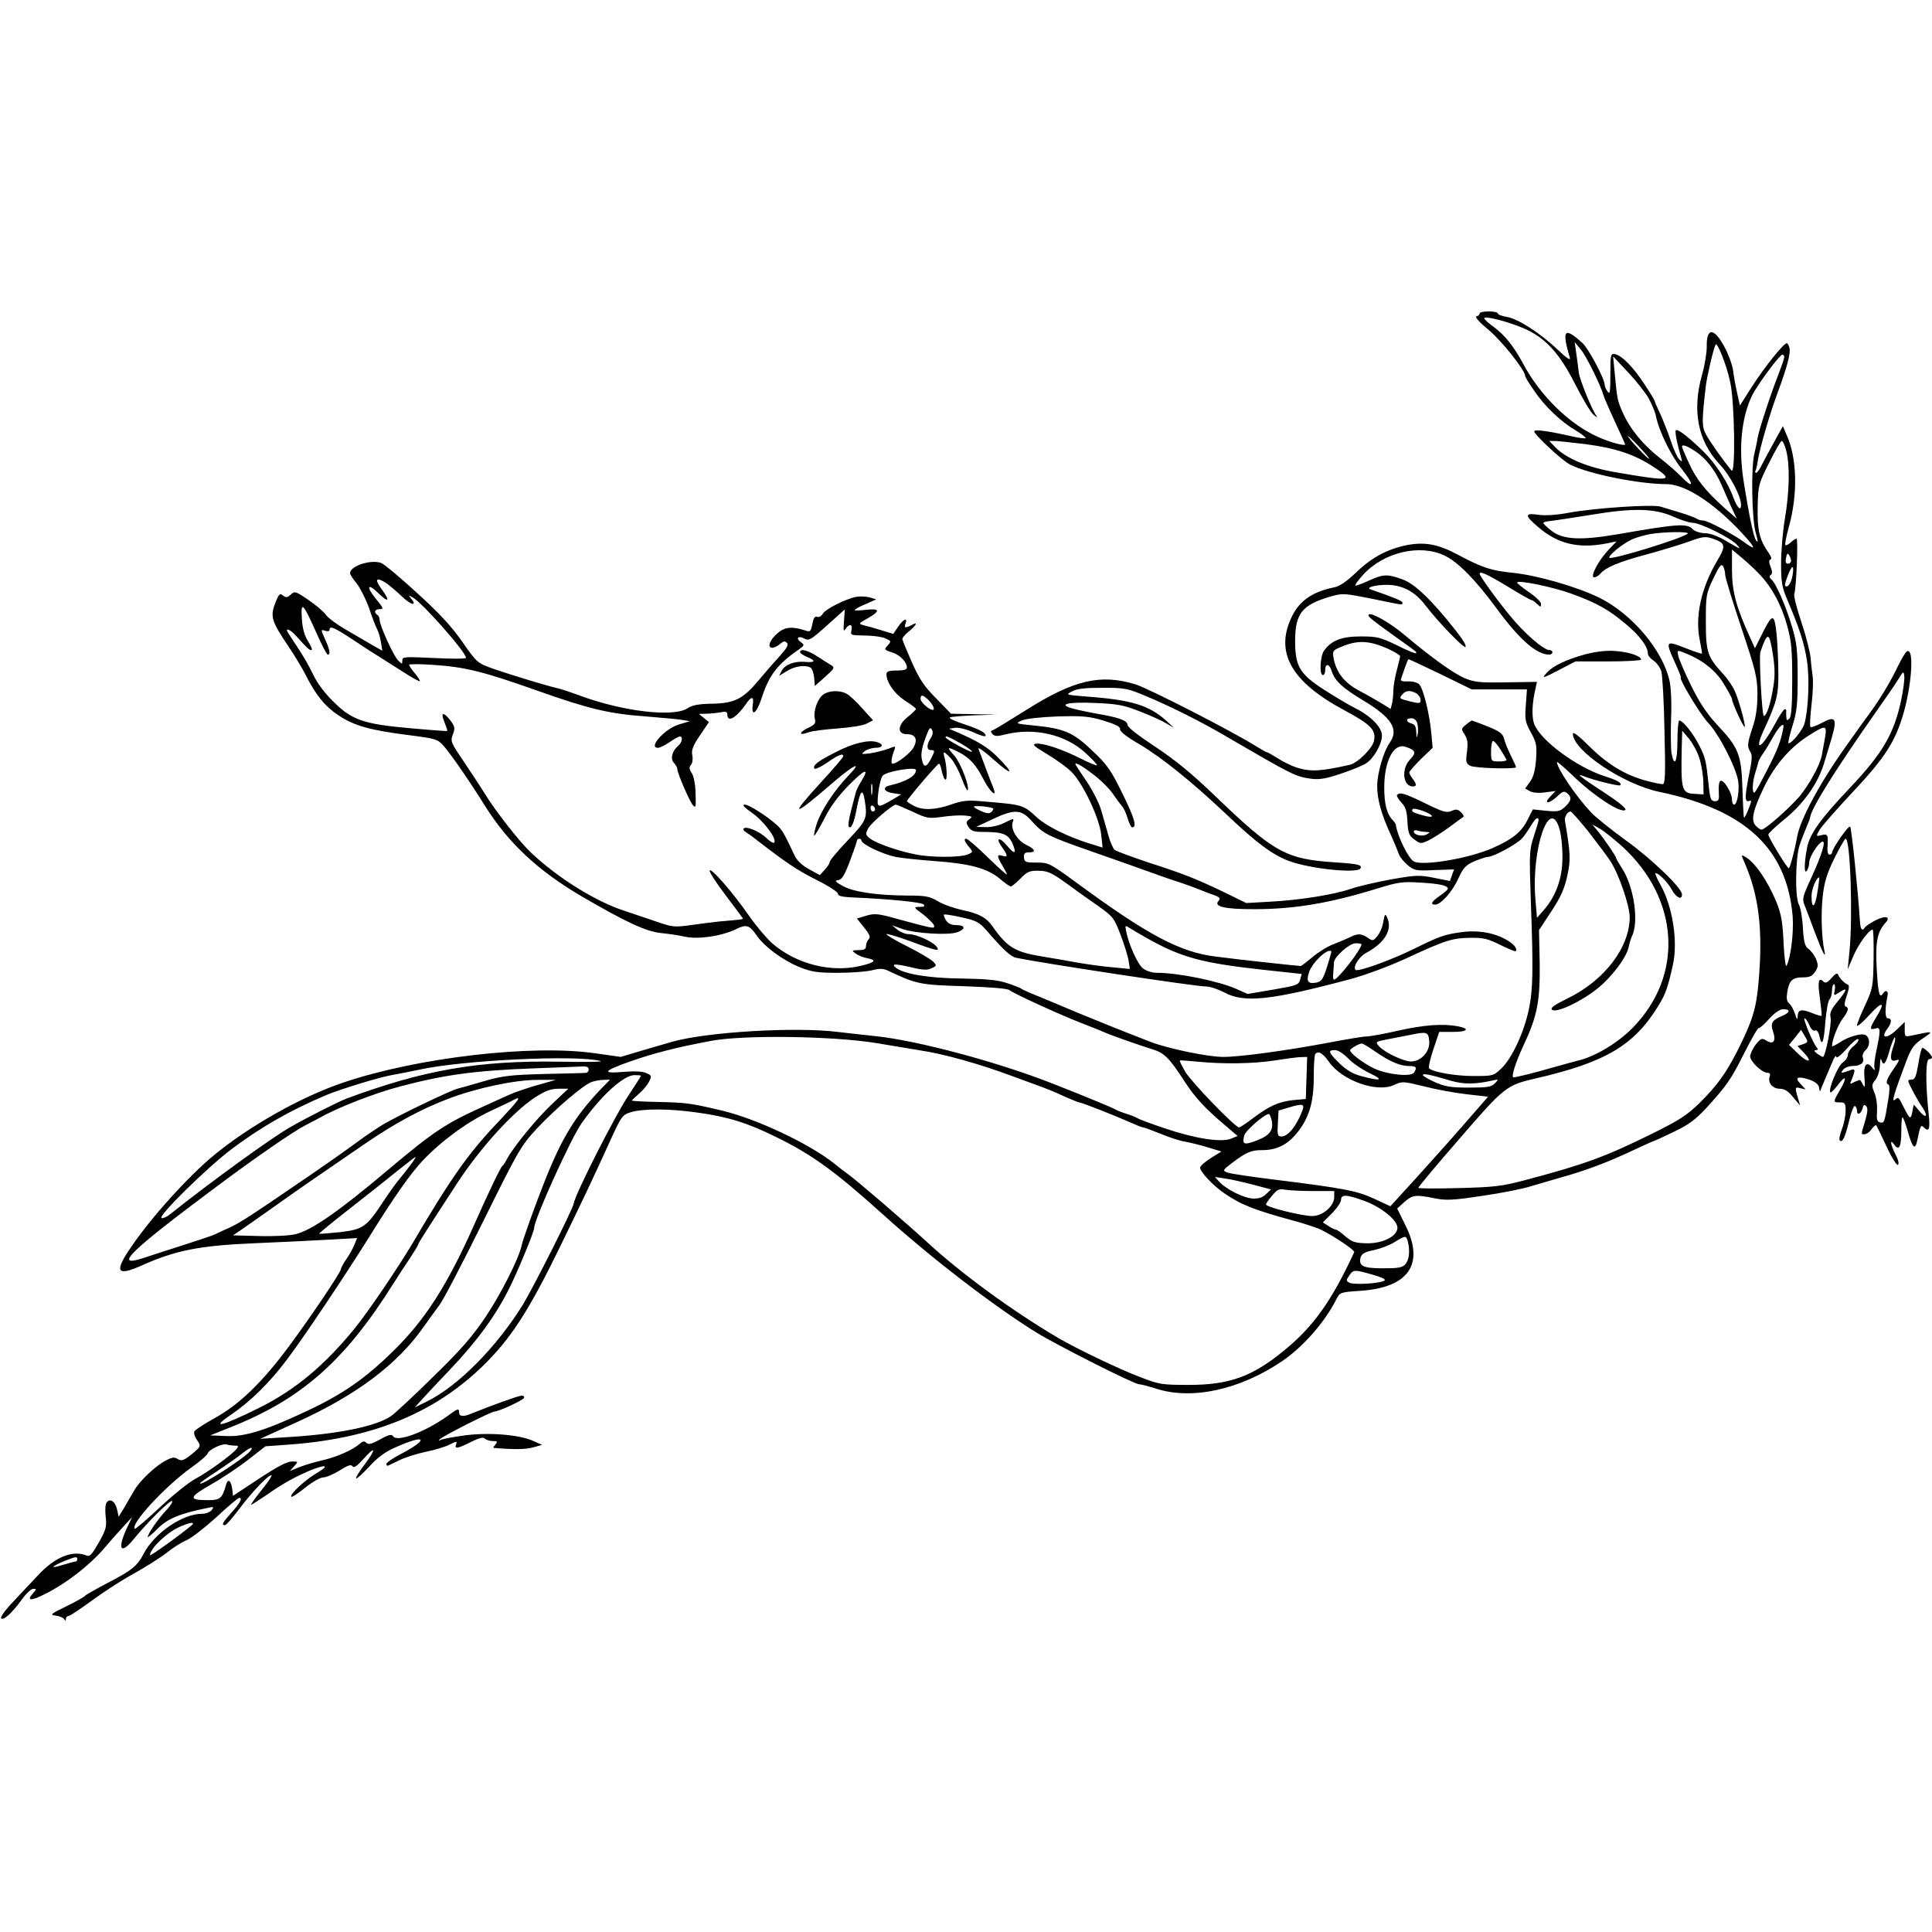 <?xml version="1.0" standalone="no"?>
<!DOCTYPE svg PUBLIC "-//W3C//DTD SVG 20010904//EN"
 "http://www.w3.org/TR/2001/REC-SVG-20010904/DTD/svg10.dtd">
<svg version="1.0" xmlns="http://www.w3.org/2000/svg"
 width="850pt" height="850pt" viewBox="0 0 850 850"
 preserveAspectRatio="xMidYMid meet">
<g transform="translate(0,850) scale(0.1,-0.1)"
fill="#000000" stroke="none">
<path d="M6510 7121 c0 -5 -6 -11 -14 -13 -9 -2 13 -26 55 -61 58 -49 159
-176 159 -201 0 -4 17 -33 39 -64 46 -69 119 -138 184 -176 26 -16 46 -31 43
-34 -3 -2 -36 2 -73 11 -93 21 -153 29 -153 19 0 -14 124 -130 158 -146 80
-41 303 -86 425 -86 88 -1 226 -95 355 -242 37 -43 33 -48 -12 -15 -50 37
-163 97 -183 97 -11 0 -23 4 -28 8 -6 4 -37 16 -70 26 -33 10 -73 22 -89 27
-36 11 -291 -6 -405 -27 -52 -10 -102 -13 -132 -9 -61 9 -62 -2 -6 -50 88 -78
180 -100 305 -76 l44 9 -35 -37 c-44 -46 -84 -121 -63 -121 7 0 19 7 27 16 22
27 84 53 201 84 62 17 145 42 185 56 62 23 76 25 106 15 59 -20 62 -31 22 -98
-71 -120 -99 -247 -76 -353 6 -29 10 -54 9 -56 -2 -1 -36 10 -76 26 -84 33
-86 30 -43 -65 17 -36 28 -65 26 -65 -13 0 85 -163 120 -200 46 -47 122 -194
132 -255 7 -41 -4 -105 -17 -105 -6 0 -10 10 -10 23 0 29 -37 90 -51 81 -6 -3
-9 -25 -7 -48 2 -35 0 -41 -17 -41 -17 0 -21 9 -27 65 -12 115 -14 125 -42
180 -27 54 -72 110 -88 110 -4 0 -8 -40 -8 -90 0 -91 -13 -120 -26 -54 -3 19
-4 88 -2 152 3 71 0 137 -7 168 -31 135 -165 293 -308 364 -100 49 -274 99
-382 110 -92 9 -133 22 -238 78 -91 49 -150 59 -231 43 -84 -18 -152 -54 -221
-121 -40 -38 -72 -60 -95 -64 -93 -19 -150 -57 -184 -124 -80 -159 -8 -290
227 -416 118 -63 142 -88 132 -135 -7 -34 -72 -98 -107 -106 -130 -29 -171
-31 -233 -12 -22 7 -59 25 -82 40 -24 15 -45 27 -48 27 -3 0 -23 11 -44 24
-104 66 -475 256 -535 275 -153 47 -271 20 -480 -112 -75 -47 -142 -88 -149
-90 -9 -3 -9 -7 0 -17 9 -10 22 -10 57 -1 125 31 263 0 351 -81 31 -28 54 -53
51 -55 -2 -2 -35 11 -72 30 -86 43 -167 69 -196 65 -19 -3 -9 -11 49 -46 40
-24 89 -59 109 -80 50 -51 122 -204 129 -275 l6 -56 -58 18 c-91 28 -187 75
-229 113 -65 59 -59 57 -249 73 -56 5 -81 3 -129 -14 -70 -25 -126 -27 -166
-6 -17 9 -30 18 -30 20 0 8 134 165 141 165 4 0 10 -16 13 -35 4 -19 11 -35
16 -35 9 0 5 66 -6 103 -7 24 1 21 30 -10 13 -14 34 -53 46 -85 12 -33 24 -57
27 -55 11 12 -30 120 -58 152 -36 40 -33 42 19 16 48 -25 77 -56 110 -122 31
-58 61 -82 41 -32 -6 15 -22 55 -34 88 -12 33 -26 69 -30 80 -5 11 27 -11 70
-50 82 -73 89 -60 10 18 -40 40 -88 69 -182 109 l-28 12 27 4 c15 2 48 -6 74
-17 55 -25 71 -26 54 -6 -7 8 -47 26 -89 39 -43 14 -70 27 -61 30 8 3 58 7
110 9 l95 3 -100 2 -101 2 -66 68 c-53 53 -74 86 -107 160 -22 50 -41 96 -41
101 0 5 13 21 30 34 34 29 39 43 11 27 -27 -14 -34 -13 -28 4 12 30 -7 24 -30
-9 l-23 -34 -52 16 c-29 9 -64 19 -78 22 -24 7 -23 8 18 31 56 32 54 44 -8 37
-27 -3 -50 -4 -50 -1 0 3 21 15 48 26 l47 21 -30 9 c-16 4 -43 5 -59 2 -48
-10 -136 -55 -146 -74 -6 -11 -17 -17 -25 -14 -10 4 -16 -5 -21 -31 -6 -32 -9
-36 -28 -30 -58 20 -92 17 -123 -9 -36 -30 -50 -66 -25 -66 8 0 24 8 34 17 14
12 21 14 30 5 9 -9 -1 -25 -38 -66 -27 -29 -66 -75 -88 -101 -66 -79 -104 -99
-200 -101 -62 -1 -90 -6 -111 -20 -62 -41 -286 -14 -475 56 -41 15 -88 31
-105 34 -43 10 -188 54 -273 83 -72 26 -73 26 -138 119 -47 68 -101 126 -200
216 -74 68 -145 127 -157 131 -45 17 -137 -13 -137 -45 0 -5 13 -26 30 -46 16
-21 40 -69 54 -108 13 -40 29 -81 35 -92 6 -11 14 -37 17 -58 l6 -37 -44 25
c-23 14 -76 44 -115 67 -40 23 -81 53 -90 67 -10 14 -44 43 -77 65 -55 38 -60
39 -77 23 -15 -14 -21 -14 -34 -4 -13 11 -17 7 -30 -23 -28 -69 -24 -85 56
-204 25 -37 59 -93 74 -123 44 -88 85 -138 144 -177 68 -46 141 -66 307 -87
124 -16 130 -18 157 -49 31 -35 119 -163 183 -266 101 -160 230 -281 422 -394
196 -114 283 -155 350 -162 31 -3 79 -10 105 -16 57 -13 160 2 223 32 48 24
61 20 94 -28 33 -48 114 -108 188 -138 52 -21 78 -25 167 -25 59 0 126 5 151
11 36 9 50 9 76 -4 121 -57 136 -60 329 -66 116 -4 191 -10 200 -17 18 -15
221 -108 319 -146 41 -16 84 -33 95 -38 25 -12 155 -58 217 -77 51 -16 73 -38
141 -143 45 -69 89 -117 177 -191 l55 -47 -30 -12 c-43 -17 -159 1 -291 46
-60 20 -113 40 -119 44 -5 4 -28 13 -50 20 -22 7 -44 16 -50 20 -9 6 -149 64
-280 115 -240 94 -589 187 -770 206 -49 5 -126 14 -170 19 -186 23 -577 0
-730 -44 -27 -8 -89 -26 -137 -40 l-87 -26 -113 16 c-278 40 -784 -19 -1108
-129 -184 -62 -411 -190 -567 -318 -113 -93 -275 -272 -363 -401 -80 -115 -68
-136 47 -84 146 65 253 86 488 96 116 5 265 12 333 16 l123 7 -11 -27 c-5 -15
-21 -43 -35 -64 -14 -20 -25 -40 -25 -45 0 -14 -130 -207 -230 -342 -118 -159
-218 -255 -327 -315 -45 -25 -85 -51 -88 -58 -3 -8 2 -23 10 -35 21 -30 20
-31 -24 -67 -33 -26 -43 -29 -59 -19 -14 9 -25 8 -51 -6 -46 -23 -119 -92
-142 -135 -11 -19 -31 -52 -43 -74 l-24 -39 -7 32 c-8 36 -32 51 -46 30 -6 -8
-7 -36 -4 -62 5 -43 2 -56 -30 -113 -29 -51 -40 -64 -53 -58 -63 26 -142 -7
-217 -89 -27 -28 -75 -80 -107 -114 -33 -34 -57 -67 -53 -72 8 -14 49 23 91
82 19 26 41 47 51 47 14 0 14 -2 -2 -20 -31 -34 -8 -35 57 -1 88 44 189 122
251 193 28 33 69 79 90 102 l38 41 -19 -40 c-47 -98 -34 -130 25 -58 58 72
163 176 170 169 4 -3 -7 -21 -24 -39 -35 -36 -83 -105 -83 -119 0 -4 19 12 43
36 42 43 97 67 217 91 31 7 33 6 21 -9 -7 -9 -26 -16 -42 -16 -86 0 -210 -85
-257 -176 -28 -54 -53 -74 -160 -129 -51 -27 -95 -52 -98 -56 -2 -4 -39 -25
-82 -46 -70 -34 -74 -38 -47 -41 16 -2 33 -9 37 -15 6 -9 8 -9 8 1 0 6 5 12
11 12 6 0 54 32 106 70 53 39 134 91 182 117 47 26 111 66 141 89 30 24 71 50
91 58 20 8 78 53 130 100 51 48 97 86 101 86 16 0 7 -19 -32 -63 -42 -47 -47
-57 -30 -57 5 0 34 33 64 73 56 75 132 154 141 146 2 -3 -18 -33 -46 -67 -27
-34 -47 -62 -44 -62 4 0 34 20 68 43 70 49 120 77 190 107 71 29 90 24 32 -10
-52 -30 -123 -96 -113 -105 3 -3 30 15 61 40 31 25 66 45 79 45 13 0 46 14 73
31 36 23 50 27 56 18 5 -9 19 0 47 31 55 62 59 47 7 -22 -24 -31 -41 -59 -38
-62 3 -3 28 20 57 51 35 39 70 65 111 83 141 64 158 40 23 -30 -32 -17 -58
-35 -58 -41 0 -6 3 -9 8 -7 4 2 27 13 52 25 25 12 77 28 115 36 39 8 86 22
104 32 30 15 33 15 28 1 -9 -22 6 -20 65 10 36 18 54 22 61 15 6 -6 22 -11 35
-11 21 0 22 -2 12 -15 -7 -8 -11 -15 -9 -15 91 -8 141 -7 174 2 l40 11 -40 18
c-61 27 -192 38 -300 24 -51 -7 -98 -16 -106 -20 -10 -5 -11 -5 -4 3 13 14
227 122 241 122 18 0 122 48 129 59 3 6 -1 11 -10 11 -13 0 -145 -48 -223 -80
-33 -14 -52 -12 -52 5 0 21 -4 20 -57 -19 -97 -68 -217 -112 -233 -85 -7 10
-19 8 -58 -14 -36 -20 -51 -24 -60 -15 -9 9 -16 8 -29 -4 -31 -27 -100 -58
-166 -73 -35 -8 -81 -22 -103 -31 l-39 -16 19 21 c19 21 19 21 -11 21 -20 0
-66 -24 -144 -76 l-114 -75 -3 28 c-5 39 -19 50 -27 22 -17 -61 -26 -69 -79
-69 -89 0 -87 12 16 71 51 29 125 79 164 110 l72 56 98 7 c368 26 641 136 857
345 125 122 203 242 346 536 110 227 126 260 215 455 50 110 54 115 92 127 54
16 170 16 294 -2 131 -18 219 -45 346 -108 159 -78 259 -151 472 -343 207
-187 481 -398 671 -516 87 -54 431 -228 452 -228 8 0 43 -9 77 -20 158 -50
367 -4 552 121 92 62 189 172 240 274 15 29 17 30 105 36 213 14 284 118 198
289 l-36 73 32 29 c35 31 50 33 133 16 50 -10 79 -9 211 11 83 12 179 31 212
42 33 10 92 27 130 38 109 30 207 67 311 116 53 25 98 45 100 45 2 0 42 18 87
40 66 31 96 54 143 104 93 102 110 127 169 245 31 61 59 110 63 108 4 -1 25
17 46 41 25 27 47 42 62 42 33 0 30 -15 -6 -30 -44 -18 -52 -32 -39 -69 14
-41 1 -59 -30 -39 -19 12 -24 10 -46 -17 -13 -17 -24 -40 -25 -52 0 -23 52
-73 77 -73 10 0 13 -6 9 -16 -10 -26 12 -54 44 -54 21 0 37 -10 59 -37 l31
-37 -10 34 c-14 47 -13 49 12 42 l22 -5 -22 24 c-28 29 -14 36 39 19 25 -9 39
-20 42 -34 3 -21 4 -21 11 -1 10 24 38 91 53 125 7 14 12 18 12 10 1 -8 21 8
45 35 24 28 47 47 51 43 5 -4 -4 -17 -18 -29 -15 -11 -27 -29 -27 -39 0 -11
-10 -26 -23 -35 -21 -14 -65 -120 -54 -131 2 -3 17 12 32 31 36 49 44 37 11
-19 -32 -55 -32 -56 -1 -56 22 0 25 -4 25 -37 0 -21 -7 -57 -16 -80 -9 -24
-14 -46 -10 -50 12 -12 23 11 41 84 9 40 21 70 26 67 5 -3 9 -12 9 -20 0 -22
17 -16 24 8 4 17 8 20 16 12 9 -9 7 -26 -4 -65 -19 -64 -19 -59 -2 -59 8 0 22
10 30 22 9 12 18 20 21 17 2 -3 23 -45 45 -93 22 -48 45 -84 50 -81 6 4 2 22
-10 45 -23 45 -27 73 -6 44 21 -29 31 -10 31 61 0 35 2 62 6 59 3 -2 14 -30
23 -63 20 -72 32 -83 41 -39 13 63 16 71 28 59 24 -24 30 -10 22 62 -14 133
-13 237 2 237 7 0 13 4 13 8 0 10 -33 42 -42 42 -4 0 -12 -31 -18 -70 -10 -58
-15 -70 -31 -70 -18 0 -18 -3 5 -47 14 -27 35 -63 47 -80 25 -39 9 -44 -20 -7
-12 15 -21 25 -22 23 0 -2 -3 -15 -5 -28 -7 -38 -11 -36 -35 11 -27 54 -26 53
-43 39 -15 -12 -1 33 51 171 22 57 33 73 72 99 50 34 51 34 -49 13 -29 -6 -30
-5 -30 27 l0 33 -33 -32 c-46 -45 -77 -42 -42 4 18 24 19 44 1 44 -13 0 -14
39 -1 103 3 18 -10 23 -20 7 -16 -26 -22 -1 -28 106 -7 120 2 164 39 205 24
27 -1 32 -45 10 -22 -12 -42 -25 -46 -31 -12 -19 -20 -10 -22 28 -9 138 -37
408 -43 415 -7 8 -80 -97 -80 -115 0 -4 -5 -8 -11 -8 -6 0 -10 12 -9 28 4 59
2 65 -25 58 -25 -6 -26 -6 -11 21 8 15 74 90 145 166 146 155 191 226 228 357
36 133 44 284 12 264 -5 -3 -21 -29 -35 -57 -33 -70 -75 -140 -118 -201 -21
-28 -71 -98 -112 -156 -113 -157 -203 -323 -217 -400 -11 -61 -32 -140 -37
-140 -8 1 -90 136 -90 148 0 6 29 33 64 62 89 70 155 163 182 255 7 22 21 70
32 106 26 88 18 102 -42 69 -25 -13 -48 -22 -51 -18 -3 3 -1 47 5 98 6 51 8
106 5 124 -2 17 -7 54 -9 82 -3 28 -21 99 -41 158 -20 60 -34 115 -31 122 9
23 18 244 10 244 -4 0 -16 -7 -26 -17 -10 -9 -21 -14 -23 -11 -3 3 4 39 15 79
40 143 37 302 -9 404 l-17 40 -36 -65 c-20 -36 -45 -82 -55 -102 -10 -21 -22
-38 -26 -38 -5 0 -6 3 -4 8 3 4 8 25 11 47 9 56 53 206 86 295 42 113 59 176
53 199 -3 12 -8 21 -12 21 -14 0 -100 -108 -153 -191 l-53 -83 -12 54 c-7 30
-15 75 -18 100 -3 24 -20 70 -37 102 -47 88 -81 89 -79 1 0 -26 -9 -82 -21
-123 -44 -157 -18 -290 77 -392 47 -49 95 -141 95 -180 0 -29 -17 -12 -34 33
-22 64 -79 151 -130 201 -64 63 -115 103 -123 95 -5 -5 4 -54 24 -122 5 -18 3
-18 -10 -5 -8 8 -24 44 -36 80 -12 36 -33 89 -46 118 -14 29 -25 55 -25 58 0
3 -20 36 -44 72 -49 76 -101 129 -131 134 -19 3 -20 -3 -20 -90 0 -76 -2 -89
-12 -75 -7 9 -13 23 -13 30 0 26 -71 160 -98 184 -80 73 -92 59 -55 -66 3 -13
-16 1 -54 37 -77 73 -176 137 -225 144 -21 4 -38 10 -38 15 0 5 -18 9 -40 9
-22 0 -40 -4 -40 -9z m195 -66 c94 -41 156 -109 225 -245 32 -63 68 -124 81
-135 13 -11 19 -13 13 -5 -21 28 -73 157 -78 191 -2 19 -7 57 -11 84 l-7 50
28 -34 c25 -31 89 -162 99 -201 2 -8 24 -59 49 -113 25 -54 46 -100 46 -102 0
-9 -67 9 -118 32 -127 56 -255 181 -331 323 -40 75 -81 126 -127 160 -24 17
-44 35 -44 40 0 12 106 -15 175 -45z m907 -235 c20 -88 24 -412 6 -390 -38 46
-97 129 -113 160 -18 34 -18 57 0 213 5 41 34 166 43 181 7 13 48 -89 64 -164z
m238 109 c0 -6 -11 -38 -24 -72 -36 -91 -87 -248 -93 -282 -2 -16 -9 -47 -14
-69 -16 -58 -12 -294 6 -352 10 -36 11 -44 1 -32 -11 16 -30 104 -56 269 -21
139 -8 273 38 368 24 49 122 181 134 181 4 0 8 -5 8 -11z m-598 -179 c14 -25
29 -60 33 -79 14 -69 66 -175 116 -237 53 -67 51 -88 -4 -31 -18 19 -60 55
-94 82 -72 55 -133 129 -164 201 -23 52 -24 55 -35 173 l-7 73 65 -69 c35 -37
76 -89 90 -113z m3 -268 c-4 -4 -88 86 -93 99 -2 5 19 -14 46 -43 28 -29 49
-54 47 -56z m-280 64 c131 -17 213 -44 295 -97 102 -66 82 -69 -160 -27 -125
21 -219 61 -267 110 l-27 28 25 0 c13 0 74 -7 134 -14z m884 -30 c16 -64 14
-177 -6 -297 -10 -57 -17 -147 -17 -199 0 -81 4 -105 28 -160 54 -127 75 -193
86 -268 12 -77 6 -214 -11 -275 -8 -29 -55 -87 -70 -87 -4 0 4 33 16 73 20 63
24 95 24 215 0 121 -4 154 -24 222 -28 95 -72 195 -92 211 -9 8 -10 14 -3 19
8 5 8 15 0 36 -8 20 -8 30 -1 32 7 2 4 14 -8 30 -40 57 -50 99 -48 201 2 95 3
101 50 194 26 54 52 97 56 97 5 0 14 -20 20 -44z m-395 -5 c43 -30 83 -82 109
-142 8 -19 27 -60 41 -93 l27 -58 -56 49 c-82 74 -123 125 -155 197 -17 36
-30 68 -30 71 0 12 24 3 64 -24z m-100 -285 c32 -14 69 -26 82 -26 34 0 166
-65 195 -96 21 -23 16 -21 -40 12 -41 25 -76 38 -100 38 -22 1 -45 8 -55 19
-25 25 -68 22 -326 -23 -164 -28 -242 -25 -293 14 -20 16 -37 31 -37 35 0 4
15 8 33 9 17 2 97 14 177 27 185 31 281 29 364 -9z m61 -74 c-24 -21 -334
-116 -344 -106 -8 8 55 60 97 80 19 9 55 19 81 24 64 11 177 12 166 2z m-1070
-96 c59 -28 136 -106 228 -231 101 -138 177 -205 233 -205 8 0 14 5 14 10 0 6
-6 10 -14 10 -24 0 -111 75 -170 148 -57 68 -136 178 -136 187 0 14 31 0 122
-55 54 -33 102 -60 105 -60 4 0 15 -7 25 -17 17 -15 18 -15 18 0 0 9 -25 33
-55 53 -30 21 -53 39 -50 42 10 10 158 -21 236 -49 113 -41 165 -70 240 -133
62 -51 99 -100 99 -132 0 -8 11 -21 24 -30 14 -8 29 -30 35 -47 5 -18 12 -137
14 -264 5 -193 3 -233 -8 -233 -8 0 -38 6 -68 14 -93 24 -172 71 -252 150 -47
47 -75 69 -75 58 0 -74 222 -223 381 -256 379 -79 561 -250 586 -548 5 -72 -8
-180 -27 -217 -4 -8 -10 37 -13 100 -4 92 -10 127 -31 179 -39 95 -96 178
-139 201 -17 10 -17 8 -1 -28 63 -145 81 -298 61 -523 -10 -118 -27 -172 -94
-305 -52 -101 -89 -151 -164 -226 -57 -56 -90 -77 -211 -137 -204 -101 -300
-136 -558 -204 -101 -27 -136 -31 -292 -35 -98 -3 -178 -2 -178 1 0 4 81 101
181 216 196 227 207 236 334 265 309 71 436 146 543 323 30 49 40 78 62 177
23 102 -1 256 -54 351 -14 26 -25 49 -23 51 8 8 54 -37 72 -71 20 -36 45 -48
45 -21 0 28 -134 157 -250 240 -63 46 -131 100 -151 122 -65 69 -149 193 -149
220 0 4 28 -20 63 -53 98 -96 220 -175 238 -157 6 6 -33 37 -96 78 -100 65
-126 86 -87 70 41 -17 155 -45 160 -40 10 9 -11 22 -68 40 -125 40 -287 161
-311 232 -11 33 -8 93 7 155 l6 28 -133 -2 c-115 -2 -141 0 -184 18 -49 20
-150 93 -270 194 -61 51 -142 97 -153 86 -6 -7 3 -15 118 -98 100 -71 94 -67
89 -72 -2 -2 -40 13 -83 35 -73 35 -87 39 -159 39 -85 0 -130 -18 -162 -63
-17 -24 -21 -107 -5 -107 6 0 10 9 10 19 0 34 18 33 29 -2 14 -43 48 -74 136
-127 128 -77 161 -128 119 -188 -27 -38 -55 -135 -55 -190 0 -58 18 -125 61
-217 15 -33 30 -70 34 -82 4 -12 21 -34 38 -48 30 -25 37 -27 118 -23 l87 3
-9 -26 -9 -25 -70 14 c-65 13 -80 12 -189 -7 -65 -12 -144 -30 -175 -41 -76
-26 -224 -50 -356 -57 l-106 -6 -94 46 c-127 61 -180 82 -338 133 -74 25 -140
49 -147 55 -7 6 -20 35 -28 65 -9 30 -22 79 -31 108 -8 30 -36 85 -61 123 -25
37 -48 71 -50 76 -13 19 20 3 73 -38 33 -24 73 -64 89 -87 16 -24 35 -49 41
-56 7 -7 18 -31 24 -52 7 -22 15 -40 20 -40 22 0 11 40 -42 147 -51 105 -68
129 -133 190 -84 81 -125 98 -256 111 -82 8 -84 9 -55 22 18 8 81 15 157 18
110 3 137 1 202 -18 55 -17 75 -27 74 -38 -2 -10 29 -34 86 -67 99 -59 231
-165 386 -312 130 -123 199 -174 271 -201 91 -34 299 -56 314 -33 9 16 -8 20
-111 27 -217 14 -269 43 -530 294 -101 97 -174 157 -262 215 -77 51 -122 86
-122 97 0 18 -39 32 -134 48 -28 5 -73 14 -100 21 -78 20 -32 32 98 26 94 -4
123 -10 191 -37 44 -17 96 -40 115 -52 l35 -20 -35 32 c-74 67 -154 91 -344
105 -98 8 -99 8 -70 23 21 12 57 16 134 16 99 0 110 -2 193 -37 112 -47 237
-110 352 -177 297 -173 304 -176 372 -186 37 -5 66 0 129 21 45 15 96 35 113
46 34 20 71 85 71 123 0 36 -49 86 -117 120 -32 16 -95 54 -140 83 -105 68
-125 102 -125 213 0 121 31 159 154 195 55 16 61 15 183 -9 145 -30 135 -29
135 -17 0 7 -36 22 -140 58 -28 10 43 24 93 19 61 -7 108 -35 152 -94 54 -70
165 -185 172 -178 7 7 -18 44 -86 126 -89 106 -146 156 -196 173 -64 22 -80
21 -144 -8 -30 -14 -56 -23 -58 -21 -3 2 12 23 33 46 90 100 250 138 359 86z
m1391 -88 c53 -57 91 -130 116 -218 20 -72 23 -108 23 -242 0 -112 -4 -161
-12 -169 -11 -11 -13 -9 -14 7 -1 10 -1 22 0 27 0 4 -3 7 -7 7 -4 0 -25 -31
-45 -69 -58 -107 -93 -123 -46 -21 56 121 64 153 63 250 0 52 -4 130 -8 173
-10 90 -18 90 -65 -5 l-30 -60 -20 44 c-62 135 -81 206 -81 299 l0 91 48 -40
c26 -22 61 -55 78 -74z m134 65 c0 -7 -6 -13 -14 -13 -9 0 -12 8 -8 26 3 19 7
22 13 12 5 -7 9 -19 9 -25z m-290 -61 c0 -12 32 -117 71 -233 64 -192 70 -217
71 -292 0 -57 -6 -102 -21 -146 -24 -73 -25 -85 -10 -109 9 -14 7 -37 -5 -96
-20 -99 -21 -127 -1 -120 12 5 12 0 -2 -35 -9 -23 -18 -40 -20 -38 -2 2 -5 60
-7 129 -5 150 -17 179 -112 280 -45 49 -76 95 -113 170 -28 57 -53 115 -57
131 -6 26 -5 27 19 18 82 -31 141 -76 178 -135 21 -34 39 -66 39 -72 0 -15 51
-126 56 -122 5 5 -23 109 -42 154 -9 22 -33 58 -54 80 -68 74 -75 95 -75 229
0 115 1 123 33 190 25 53 35 66 42 55 5 -8 10 -25 10 -38z m296 -6 c-6 -33
-22 -54 -32 -43 -3 2 3 23 12 46 19 49 29 47 20 -3z m-6186 -32 c14 -10 44
-35 67 -57 40 -39 71 -46 42 -11 -13 16 -12 16 6 6 43 -23 235 -241 235 -266
0 -5 -63 -5 -140 -1 -131 6 -140 6 -140 -11 0 -17 -1 -17 -19 1 -21 22 -81
154 -81 179 0 8 -4 18 -10 21 -17 11 -11 25 11 25 18 0 16 5 -17 45 -45 55
-37 72 11 25 45 -44 53 -35 14 18 -33 45 -24 55 21 26z m-309 -216 c24 -54 46
-98 51 -98 13 0 9 22 -12 68 -19 43 -19 43 0 37 11 -4 20 -2 20 4 0 19 18 12
99 -41 44 -29 92 -61 108 -70 15 -10 63 -40 107 -68 43 -28 80 -49 83 -47 2 3
-8 18 -22 35 -14 16 -25 33 -25 37 0 4 46 4 103 0 142 -9 223 -29 462 -114
223 -79 315 -101 465 -112 74 -6 151 -13 170 -16 l35 -6 -47 -14 c-62 -18
-139 -103 -93 -103 8 0 31 11 51 25 20 14 41 25 45 25 15 0 10 -27 -7 -41 -27
-22 -36 -58 -19 -75 8 -9 15 -21 15 -28 0 -17 55 -145 69 -159 13 -13 13 -10
11 63 -1 30 -8 65 -16 78 -12 18 -13 27 -4 37 7 8 9 27 6 42 -5 22 2 41 33 87
l40 59 -22 18 -22 18 31 1 c17 0 46 3 63 6 24 5 31 3 31 -10 0 -37 40 -14 83
48 23 34 35 33 29 -3 -8 -57 16 -41 38 25 33 103 69 151 165 217 25 18 25 20
8 32 -24 18 -11 30 17 15 19 -10 29 -4 99 59 l78 70 -4 -52 c-3 -41 -2 -48 7
-34 16 25 33 21 26 -6 -5 -21 -3 -22 57 -23 34 0 75 -5 91 -12 27 -12 28 -13
12 -31 -17 -18 -16 -20 18 -31 36 -11 66 -43 66 -67 0 -9 -15 -13 -45 -13 -35
0 -45 -4 -45 -16 0 -36 35 -86 81 -116 27 -17 49 -34 49 -37 0 -3 -16 -19 -35
-34 -47 -37 -49 -77 -5 -77 38 0 49 -23 29 -59 -14 -25 -73 -71 -92 -71 -9 0
-5 28 9 64 5 14 2 14 -27 2 -19 -7 -54 -16 -79 -20 -41 -5 -43 -5 -26 9 11 8
32 15 48 15 33 0 37 16 7 25 -36 12 -106 -5 -176 -41 -82 -41 -106 -59 -101
-74 2 -7 24 3 56 24 50 35 72 44 72 29 0 -5 -45 -57 -100 -117 -141 -154 -123
-153 57 3 91 78 131 96 66 29 -60 -62 -120 -153 -139 -210 -9 -27 -14 -51 -12
-54 3 -2 22 31 44 73 26 53 61 100 107 147 71 72 94 81 58 22 -12 -19 -24 -43
-26 -53 -3 -10 -12 -46 -21 -81 -9 -34 -14 -66 -10 -69 11 -12 24 17 36 84 15
75 25 86 34 35 13 -83 10 -90 -74 -179 -44 -46 -80 -89 -80 -96 0 -6 -10 -21
-22 -34 l-21 -23 -48 26 c-30 17 -53 38 -63 60 -41 87 -48 100 -65 121 -28 33
-132 103 -154 103 -14 0 -4 -11 34 -38 51 -36 109 -115 95 -129 -3 -4 -19 5
-34 20 -30 29 -89 54 -100 42 -4 -3 0 -10 8 -15 8 -5 31 -21 51 -37 135 -104
175 -130 261 -174 54 -27 97 -55 95 -62 -1 -8 17 -13 58 -15 167 -7 308 -21
318 -31 8 -8 3 -11 -17 -11 -28 0 -28 -1 18 -35 25 -20 46 -42 46 -49 0 -13 0
-13 -202 42 -48 12 -65 13 -98 3 l-40 -12 32 -40 c24 -30 29 -42 20 -51 -7 -7
-12 -20 -12 -30 0 -14 -8 -18 -32 -18 -31 -1 -32 -1 -14 -15 11 -8 35 -18 53
-21 42 -8 33 -18 -29 -33 -132 -32 -287 8 -392 100 -24 22 -71 77 -102 122
-71 102 -167 212 -172 197 -2 -6 29 -54 70 -108 40 -53 74 -99 76 -102 2 -5
-8 -6 -103 -14 -27 -3 -84 -10 -126 -16 -72 -10 -80 -9 -150 15 -41 14 -103
35 -139 47 -126 40 -293 143 -414 257 -49 46 -155 181 -203 259 -21 34 -64 99
-95 145 -54 80 -57 86 -46 115 11 27 9 35 -8 59 -32 43 -48 42 -29 -3 8 -20
14 -38 13 -40 -2 -1 -74 4 -161 12 -207 18 -260 36 -342 119 -37 36 -72 83
-88 119 -15 32 -45 84 -66 115 -20 31 -41 62 -45 69 -13 22 11 13 35 -14 53
-58 59 -64 69 -64 6 0 -1 17 -14 38 -17 26 -25 56 -28 100 -5 80 5 70 63 -60z
m6409 -97 c9 -61 10 -96 1 -148 -12 -73 -29 -123 -41 -123 -8 0 -22 262 -15
282 32 91 39 89 55 -11z m-1692 24 c28 -13 52 -28 52 -32 0 -4 -7 -33 -15 -63
-8 -30 -15 -71 -15 -90 0 -19 -3 -45 -6 -57 l-6 -22 -37 23 c-20 12 -64 38
-99 56 -67 35 -104 82 -115 146 -5 29 -3 33 31 47 74 32 125 30 210 -8z m230
-111 l137 -67 122 0 121 0 -5 -69 c-5 -62 -3 -74 22 -120 25 -45 27 -58 23
-120 -4 -50 -12 -78 -27 -98 l-21 -29 21 -12 c13 -7 40 -9 67 -5 l46 6 -24
-25 c-32 -34 -5 -33 32 2 23 22 30 24 43 13 21 -18 19 -33 -10 -60 -22 -20
-31 -22 -83 -17 l-58 6 -22 -43 c-26 -55 -68 -89 -155 -127 -104 -46 -307 -80
-347 -59 -24 13 -74 116 -79 162 -1 4 -7 13 -14 20 -26 27 -37 71 -37 146 1
115 41 192 92 177 46 -15 51 -26 22 -56 -40 -41 -32 -119 12 -119 18 0 17 10
-1 34 -8 11 -15 23 -15 27 0 5 23 31 51 59 l52 50 -6 66 c-8 84 -35 195 -53
213 -7 8 -29 14 -49 13 -25 -1 -35 2 -31 11 2 6 10 29 17 50 7 20 14 37 16 37
2 0 65 -30 141 -66z m2027 -111 c-31 -149 -81 -236 -225 -388 -131 -138 -179
-205 -190 -266 -13 -69 -13 -119 0 -99 5 8 10 24 10 36 0 24 39 85 57 91 18 6
-1 -56 -49 -161 -38 -82 -40 -92 -28 -120 7 -17 27 -71 45 -119 34 -90 51
-122 41 -77 -12 58 -15 161 -7 235 7 63 17 98 51 168 24 48 46 87 50 87 21 0
32 -344 17 -495 l-8 -80 25 59 c22 52 69 116 85 116 3 0 5 -57 4 -127 -2 -124
-3 -131 -37 -205 -20 -42 -36 -83 -36 -90 0 -7 25 14 55 47 57 63 72 58 30
-10 -30 -49 -31 -58 -5 -50 24 8 25 -4 6 -94 -8 -35 -12 -71 -9 -80 3 -12 1
-12 -11 3 -24 30 -39 10 -33 -47 3 -37 2 -45 -6 -31 -5 11 -11 20 -13 22 -1 2
-12 -2 -25 -8 -20 -11 -21 -10 -14 6 20 50 19 55 -9 44 -36 -13 -41 -13 -26 5
7 8 24 15 39 15 36 0 55 14 47 36 -4 11 1 24 13 35 19 18 19 53 -1 65 -16 10
-75 -6 -112 -31 -20 -13 -36 -21 -36 -17 0 26 26 92 46 119 26 34 30 49 14 55
-7 2 -5 19 5 48 10 29 12 46 5 48 -14 5 -37 28 -43 44 -4 9 -13 4 -29 -15 -19
-21 -27 -24 -36 -15 -21 21 -26 -1 -15 -75 5 -39 9 -74 7 -76 -2 -2 -22 4 -44
13 -46 18 -60 15 -61 -17 -1 -16 -4 -12 -12 13 -6 19 -18 40 -26 46 -10 8 -12
22 -8 48 8 52 23 66 68 66 30 0 42 5 55 25 14 21 14 30 4 55 -7 17 -22 37 -33
45 -16 11 -21 29 -25 92 -2 43 -10 90 -18 104 -17 34 -15 201 3 259 8 25 22
60 30 79 8 18 16 39 17 46 6 41 114 213 291 465 41 58 85 122 97 142 22 36 23
36 26 14 2 -13 -4 -60 -13 -103z m-2134 27 c10 -6 19 -19 19 -29 0 -16 -4 -17
-42 -8 -54 14 -53 13 -38 32 15 18 34 19 61 5z m-2142 -34 c13 -14 21 -30 19
-36 -5 -15 -58 27 -58 46 0 21 13 17 39 -10z m2147 -100 c3 -13 4 -35 1 -47
-3 -18 -5 -16 -6 9 -1 25 -6 35 -21 39 -26 7 -26 23 0 23 12 0 22 -9 26 -24z
m1610 -18 c-11 -60 -26 -98 -75 -193 -49 -95 -56 -106 -59 -80 -2 16 2 48 9
70 7 22 13 45 15 52 1 6 11 24 22 40 11 15 31 49 46 76 25 44 47 62 42 35z
m-3751 -45 c-19 -29 -19 -53 0 -53 19 0 19 -4 0 -40 -19 -37 -32 -38 -39 -2
-6 26 0 57 24 117 9 23 13 26 20 15 6 -10 4 -23 -5 -37z m3934 0 c-5 -27 -11
-61 -14 -77 -9 -44 -54 -126 -98 -180 -43 -50 -151 -146 -167 -146 -5 0 -16 7
-25 17 -23 22 -13 68 35 168 47 97 112 173 193 226 80 51 86 51 76 -8z m-553
-87 c9 -27 17 -75 18 -106 l1 -55 -34 2 c-63 3 -66 11 -62 208 l2 70 29 -34
c16 -19 37 -57 46 -85z m-3249 63 c30 -17 52 -33 49 -36 -5 -5 -116 55 -116
63 0 9 14 3 67 -27z m-197 -117 c0 -26 -44 -51 -113 -67 -38 -8 -29 -29 14
-35 l34 -5 -35 -21 c-73 -42 -73 -42 -66 28 4 35 13 69 20 76 19 19 146 40
146 24z m-193 -104 c-2 -13 -4 -5 -4 17 -1 22 1 32 4 23 2 -10 2 -28 0 -40z
m13 -69 c0 -5 -4 -9 -10 -9 -5 0 -10 7 -10 16 0 8 5 12 10 9 6 -3 10 -10 10
-16z m165 -10 c63 -30 71 -31 129 -23 33 5 78 8 100 6 33 -3 36 -5 21 -16 -15
-11 -16 -15 -4 -34 11 -17 23 -22 59 -22 91 0 115 -9 133 -48 22 -49 12 -54
-23 -12 -34 41 -52 34 -21 -8 26 -37 26 -45 1 -37 -25 8 -25 -1 0 -43 11 -18
20 -35 20 -39 0 -4 -38 30 -84 75 -46 45 -89 82 -95 82 -13 0 -7 -14 17 -42
13 -16 12 -18 -12 -28 -35 -13 -161 -13 -228 1 -74 14 -171 48 -199 69 -22 17
-22 20 -9 46 13 24 106 103 121 104 4 0 37 -14 74 -31z m354 14 c3 -2 0 -8 -7
-15 -8 -8 -19 -8 -42 2 -17 7 -33 16 -35 20 -5 8 75 1 84 -7z m168 -53 c52
-58 69 -67 257 -133 94 -33 214 -75 266 -94 52 -19 104 -37 115 -40 11 -3 47
-16 80 -28 33 -13 73 -29 89 -34 23 -9 26 -14 16 -26 -20 -24 29 -35 158 -35
178 0 336 27 545 92 88 27 108 30 185 25 87 -5 122 -13 122 -27 0 -4 -16 -18
-35 -31 -37 -25 -44 -39 -21 -39 25 0 76 57 102 115 22 48 33 59 71 76 25 10
51 19 59 19 24 0 127 56 150 81 12 13 29 39 40 57 10 17 22 32 26 32 11 0 11
-3 -13 -77 -21 -63 -21 -77 -14 -287 11 -304 10 -389 -9 -478 -21 -100 -74
-214 -120 -258 -36 -34 -38 -34 -124 -34 -79 0 -175 17 -194 33 -5 4 4 42 18
84 l26 77 59 0 c66 0 79 14 22 25 -66 12 -149 6 -264 -20 -61 -14 -123 -25
-137 -25 -14 0 -93 -13 -176 -29 -182 -34 -381 -61 -454 -61 -68 0 -240 36
-317 65 -140 54 -245 97 -325 130 -47 20 -119 50 -160 67 -41 16 -79 33 -85
37 -5 5 -35 16 -65 26 -42 14 -91 18 -200 20 -142 1 -254 20 -288 47 -22 18
-7 19 64 3 52 -13 74 -14 92 -5 23 10 24 12 8 29 -10 10 -60 40 -112 66 -52
26 -94 51 -94 55 0 4 47 -10 105 -31 118 -44 134 -47 114 -22 -19 22 -88 53
-120 53 -15 0 -37 9 -50 19 l-24 20 45 -16 c56 -20 205 -29 243 -14 37 14 34
31 -6 31 -22 0 -36 7 -45 21 -7 12 -11 23 -9 25 2 3 38 -3 78 -12 65 -14 78
-22 109 -57 73 -85 107 -116 131 -121 122 -25 794 -127 835 -126 17 0 53 -12
80 -26 88 -48 205 -35 554 58 67 18 172 57 250 93 170 79 200 88 280 89 55 1
77 -4 130 -31 36 -17 66 -30 68 -28 11 11 -11 36 -49 55 -55 29 -126 39 -196
28 -69 -10 -92 -18 -203 -73 -102 -50 -246 -102 -256 -92 -13 13 15 58 47 75
82 44 116 102 92 155 -9 19 -10 17 -17 -18 -3 -22 -15 -50 -26 -63 -18 -22
-21 -23 -42 -8 -27 19 -45 20 -78 3 -14 -7 -47 -21 -73 -31 -27 -10 -68 -36
-93 -57 -25 -21 -48 -39 -52 -39 -10 0 -271 28 -370 41 -160 19 -301 94 -622
330 -111 81 -117 84 -169 84 -49 0 -54 2 -56 23 -1 17 4 22 22 22 33 0 28 14
-12 33 -39 19 -69 68 -60 98 7 20 7 20 -34 0 -23 -12 -58 -21 -83 -20 l-43 1
70 33 c97 46 127 45 172 -5z m2450 -47 c38 -49 82 -107 97 -130 37 -55 86
-197 86 -248 0 -133 -111 -279 -274 -358 -57 -28 -76 -41 -68 -49 17 -17 125
33 199 92 65 52 131 140 139 186 3 15 9 34 13 43 33 63 10 220 -43 301 -14 22
-26 42 -26 46 0 7 -57 90 -85 123 l-20 24 34 -19 c18 -10 62 -46 98 -78 253
-231 272 -569 45 -799 -65 -66 -165 -126 -239 -143 -16 -4 -66 -18 -113 -31
-75 -22 -152 -41 -171 -43 -12 0 8 64 44 141 60 128 73 193 71 361 l-3 146 54
82 c41 62 58 100 70 155 16 72 15 97 -10 245 -3 16 12 40 25 40 4 0 38 -39 77
-87z m-126 10 c8 -27 14 -84 13 -128 0 -89 -29 -169 -83 -230 l-29 -33 -7 84
c-18 220 63 455 106 307z m-3071 -51 c0 -16 97 -62 151 -72 30 -6 111 -14 180
-19 148 -11 225 -32 279 -78 21 -18 42 -33 47 -33 5 0 24 16 43 35 29 30 40
35 79 34 39 0 57 -8 121 -54 41 -30 105 -76 143 -102 63 -45 69 -52 96 -123
16 -41 32 -93 36 -114 l6 -39 -73 7 c-40 3 -111 13 -158 21 -47 9 -114 20
-150 26 -124 20 -158 40 -223 133 -27 39 -60 57 -133 72 -36 8 -85 25 -108 39
-37 22 -55 25 -137 25 -133 1 -234 16 -281 42 -34 19 -37 24 -20 26 16 2 28
22 51 83 17 45 31 85 31 90 0 5 5 9 10 9 6 0 10 -4 10 -8z m4206 -227 c-10
-68 -26 -79 -26 -17 0 30 21 82 34 82 1 0 -2 -29 -8 -65z m-2956 -199 c155
-88 245 -113 521 -143 l166 -18 -7 -25 c-6 -23 -14 -26 -119 -44 l-112 -19
-47 21 c-77 35 -257 72 -350 72 -24 0 -49 8 -64 20 -23 18 -64 109 -74 166 -4
24 -4 24 18 10 13 -8 43 -26 68 -40z m950 -30 c0 -22 -104 -156 -121 -156 -4
0 -5 15 -3 33 1 17 3 37 3 44 2 24 68 83 95 83 14 0 26 -2 26 -4z m-151 -98
c-18 -56 -25 -67 -48 -71 -36 -7 -45 5 -32 45 14 43 81 107 98 93 2 -1 -7 -31
-18 -67z m2233 -104 c-5 -26 -5 -26 22 -9 36 24 33 10 -10 -42 -28 -34 -35
-50 -30 -71 5 -28 -23 -172 -34 -172 -3 0 -15 7 -26 15 -13 10 -14 14 -5 15
10 0 11 4 3 13 -17 21 -61 127 -53 127 5 0 14 -13 21 -29 7 -18 17 -28 25 -25
8 4 16 -6 20 -26 11 -48 19 -27 26 67 4 46 12 90 18 96 6 6 11 24 11 39 0 15
4 28 9 28 4 0 6 -12 3 -26z m-139 -238 l-25 -8 28 -29 c42 -44 19 -48 -26 -4
l-39 38 27 33 26 33 16 -27 c16 -26 16 -27 -7 -36z m-1645 13 c4 -45 -36 -89
-80 -89 -33 0 -115 39 -141 67 -17 20 -16 20 40 31 32 6 78 15 103 20 67 14
75 12 78 -29z m-2433 -8 c72 -12 158 -26 192 -32 103 -15 264 -60 408 -114 39
-14 93 -34 120 -44 28 -10 77 -30 108 -45 32 -14 61 -26 65 -26 10 0 157 -58
220 -86 29 -13 56 -24 61 -24 5 0 39 -13 77 -28 38 -16 87 -32 109 -35 22 -4
67 -15 99 -25 l60 -18 -47 -29 c-26 -17 -47 -35 -47 -42 0 -19 58 -80 108
-114 75 -51 132 -73 312 -122 30 -8 73 -22 95 -30 46 -17 167 -96 163 -106
-100 -216 -180 -328 -309 -433 -140 -115 -241 -151 -419 -151 -117 0 -130 2
-210 33 -94 35 -287 128 -365 174 -199 117 -423 281 -567 413 -97 89 -315 277
-357 307 -16 12 -44 33 -62 48 -110 87 -341 196 -493 232 -136 32 -153 35
-283 38 -62 1 -113 4 -113 6 0 2 14 15 30 29 17 14 37 38 45 53 13 26 13 28
-12 39 -17 8 -51 9 -102 5 -96 -8 -87 4 34 47 100 35 201 61 350 89 143 28
540 22 730 -9z m4476 -12 c-18 -52 -15 -72 10 -64 19 6 18 3 -10 -38 -32 -47
-37 -63 -22 -69 5 -2 5 -28 -1 -63 -17 -105 -18 -107 -36 -103 -14 3 -16 13
-14 49 2 26 -3 62 -11 81 -13 31 -13 36 4 57 11 14 19 41 20 65 1 22 3 33 6
24 8 -32 20 -19 37 43 10 33 20 58 23 55 3 -3 0 -19 -6 -37z m-2281 -25 c65
-45 110 -64 150 -64 31 0 36 -6 21 -29 -13 -20 -119 -9 -177 19 -47 23 -104
66 -104 79 0 7 37 29 51 30 4 1 30 -15 59 -35z m-119 -30 c18 -20 61 -49 94
-65 66 -31 51 -37 -34 -14 -39 10 -66 26 -98 57 -49 48 -52 58 -20 58 14 0 37
-15 58 -36z m-83 -17 c58 -82 212 -136 286 -100 35 16 39 16 129 -6 50 -13
135 -29 188 -35 l96 -11 -109 -125 c-60 -69 -157 -177 -215 -241 l-106 -116
-71 33 c-76 35 -131 46 -446 85 -96 12 -185 25 -199 30 -23 9 -23 10 20 43 64
48 83 56 134 56 61 0 108 23 150 74 54 66 75 135 75 247 0 53 3 99 7 102 14
15 31 5 61 -36z m-3206 5 c15 -4 -65 -5 -179 -3 -358 6 -597 -36 -938 -162
-38 -15 -166 -79 -248 -126 -81 -46 -344 -236 -531 -385 -13 -10 -29 -17 -35
-15 -19 7 198 220 306 302 127 96 259 172 418 239 65 27 232 78 288 88 29 5
84 16 122 24 191 42 694 66 797 38z m3106 -74 l-3 -93 -55 -5 c-64 -7 -105
-25 -178 -80 -29 -22 -56 -40 -61 -40 -17 0 -209 199 -236 244 -15 26 -26 48
-24 50 2 2 38 -1 79 -5 111 -11 244 -9 335 5 44 7 95 14 113 15 l33 1 -3 -92z
m-3158 37 c0 -8 -6 -15 -12 -15 -7 -1 -89 -3 -183 -5 -145 -4 -183 -8 -260
-30 -49 -15 -104 -30 -120 -34 -32 -8 -247 -111 -324 -155 -24 -14 -71 -45
-105 -70 -78 -57 -166 -119 -290 -203 -188 -129 -241 -163 -286 -184 -25 -11
-54 -24 -65 -30 -11 -5 -76 -27 -145 -49 -69 -22 -147 -47 -173 -56 -132 -42
-51 35 336 323 166 124 335 240 382 263 22 11 51 27 65 34 75 43 242 108 350
136 197 52 328 70 595 80 99 4 192 7 208 8 18 1 27 -3 27 -13z m3794 -50 c56
-16 107 -16 186 2 24 5 24 5 7 -13 -15 -16 -33 -19 -115 -19 -80 0 -106 5
-149 24 -29 13 -53 27 -53 31 0 9 34 2 124 -25z m-3564 22 c0 -2 -25 -41 -56
-88 -63 -96 -232 -430 -240 -474 -4 -26 -177 -368 -223 -444 -115 -186 -283
-357 -421 -426 l-55 -27 25 28 c14 16 75 81 135 144 114 120 198 235 257 355
37 74 108 246 108 262 0 38 162 396 210 463 86 121 184 210 231 210 16 0 29
-1 29 -3z m-456 -41 c-45 -13 -101 -32 -125 -43 -24 -11 -73 -33 -108 -49
-169 -76 -221 -110 -424 -281 -218 -184 -335 -265 -407 -283 -25 -6 -97 -10
-160 -8 l-115 3 40 27 c22 15 87 61 145 102 101 72 172 121 397 275 132 90
245 151 363 196 125 48 294 84 395 84 l80 0 -81 -23z m279 -18 c-112 -118
-171 -214 -246 -403 -39 -98 -97 -259 -102 -284 -11 -56 -91 -213 -156 -311
-61 -91 -110 -147 -231 -265 -84 -83 -168 -161 -186 -174 -67 -47 -239 -82
-477 -95 l-100 -6 163 74 c263 120 442 255 557 420 22 31 53 74 68 94 16 20
102 185 192 367 157 317 166 333 238 411 82 87 199 187 238 203 13 5 37 10 54
10 l29 1 -41 -42z m-214 -65 c-69 -65 -171 -190 -199 -243 -7 -14 -16 -27 -20
-30 -8 -6 -64 -123 -120 -250 -120 -271 -218 -426 -362 -566 -121 -119 -221
-188 -372 -259 -184 -87 -279 -117 -361 -113 l-70 3 85 34 c317 125 508 294
724 639 16 26 47 73 68 104 21 32 38 60 38 63 0 6 35 60 175 275 100 152 243
309 339 372 46 29 69 38 103 38 l43 0 -71 -67z m-235 -77 c-132 -138 -208
-245 -379 -536 -63 -106 -194 -300 -255 -375 -132 -162 -261 -270 -420 -349
-165 -82 -220 -95 -122 -29 85 58 170 142 244 241 69 90 258 373 358 533 114
184 187 287 239 342 81 86 195 170 297 218 49 23 96 45 104 50 38 20 25 2 -66
-95z m3536 48 c-26 -68 -63 -114 -92 -114 -17 0 -19 7 -16 57 l3 57 40 12 c66
20 76 18 65 -12z m-135 -43 c9 -44 -9 -67 -67 -89 -55 -21 -64 -17 -54 22 5
21 87 93 108 95 3 1 9 -12 13 -28z m-3790 -198 c-16 -21 -38 -49 -50 -63 -12
-14 -42 -56 -68 -95 -74 -113 -89 -124 -192 -136 -48 -5 -89 -8 -91 -7 -1 2
57 50 129 106 73 57 168 132 212 168 44 35 81 64 83 64 3 0 -8 -17 -23 -37z
m3708 -85 l79 -21 -21 -20 c-15 -15 -32 -21 -59 -20 -40 2 -117 40 -148 74
l-19 21 45 -7 c25 -3 80 -16 123 -27z m263 -28 l94 0 0 -26 c0 -40 -50 -84
-97 -84 -44 0 -203 39 -203 51 0 4 12 22 27 39 22 27 31 31 56 26 16 -3 72 -6
123 -6z m231 -45 c76 -29 146 -88 141 -120 -5 -36 -64 -65 -132 -65 -53 1 -66
5 -96 30 -19 17 -38 30 -42 30 -5 0 -20 7 -33 16 l-25 16 40 40 c22 22 40 49
40 59 0 26 25 24 107 -6z m187 -177 c10 -41 6 -81 -11 -100 -13 -15 -31 -18
-98 -18 -89 0 -108 10 -99 48 5 16 18 24 58 32 28 6 69 21 91 35 49 30 51 30
59 3z m-155 -146 c42 -12 60 -21 52 -26 -20 -13 -136 -20 -155 -9 -14 8 -14
11 0 31 18 27 22 27 103 4z m-5007 -752 c17 0 19 -2 8 -16 -23 -26 -122 -99
-180 -130 -30 -16 -101 -73 -158 -127 -58 -54 -107 -96 -109 -93 -21 20 134
187 248 269 37 26 70 54 73 63 7 18 66 45 84 39 8 -3 23 -5 34 -5z m68 -25
c-28 -33 -220 -156 -220 -141 0 3 33 26 73 52 39 26 88 60 107 75 37 31 61 39
40 14z m-255 -324 c-40 -35 -185 -140 -185 -133 0 28 70 96 125 122 42 20 76
27 60 11z m-505 -151 c0 -5 -3 -10 -7 -10 -5 0 -30 -7 -57 -15 -57 -18 -53 -8
7 17 50 20 57 21 57 8z"/>
<path d="M6973 5621 c-82 -23 -140 -50 -167 -80 -26 -28 -20 -27 58 14 l67 35
145 0 c79 0 144 4 144 8 0 16 -55 34 -115 38 -39 3 -85 -3 -132 -15z"/>
<path d="M3520 5631 c0 -5 14 -14 30 -21 41 -17 38 -26 -7 -22 -48 4 -88 -11
-104 -39 l-11 -22 35 21 c34 22 82 28 104 14 6 -4 13 -24 15 -44 l3 -36 45 40
c41 37 44 41 26 52 -10 6 -37 23 -60 38 -41 27 -76 36 -76 19z"/>
<path d="M3623 5445 c-26 -18 -46 -74 -38 -107 5 -20 0 -27 -31 -41 -41 -20
-39 -35 3 -19 15 6 73 13 127 17 56 4 113 13 128 21 l29 15 -47 52 c-25 29
-56 57 -68 64 -29 17 -77 16 -103 -2z"/>
<path d="M6450 5312 c-22 -18 -22 -19 -6 -44 13 -20 15 -38 10 -76 -6 -44 -4
-51 14 -61 20 -11 202 -16 202 -6 0 3 -11 27 -24 53 -13 26 -26 59 -29 73 -6
22 -20 32 -72 53 -36 14 -67 26 -69 26 -2 0 -14 -8 -26 -18z m151 -109 c13
-21 25 -41 27 -45 2 -5 -12 -8 -32 -8 -36 0 -36 0 -36 45 0 25 4 45 9 45 5 0
20 -17 32 -37z"/>
<path d="M6147 5003 c-4 -4 4 -18 17 -32 20 -21 26 -39 28 -85 3 -51 7 -62 30
-79 27 -20 29 -20 64 -4 19 10 61 36 92 59 31 23 59 44 61 45 3 2 -3 11 -12
20 -13 13 -21 14 -41 5 -21 -9 -37 -5 -116 34 -91 44 -111 50 -123 37z m153
-94 c0 -4 -17 -3 -37 3 -47 13 -55 17 -48 28 6 9 85 -19 85 -31z m-27 -69 c20
-1 20 -2 4 -11 -20 -11 -57 -3 -57 13 0 5 7 7 16 4 9 -3 25 -6 37 -6z"/>
</g>
</svg>
